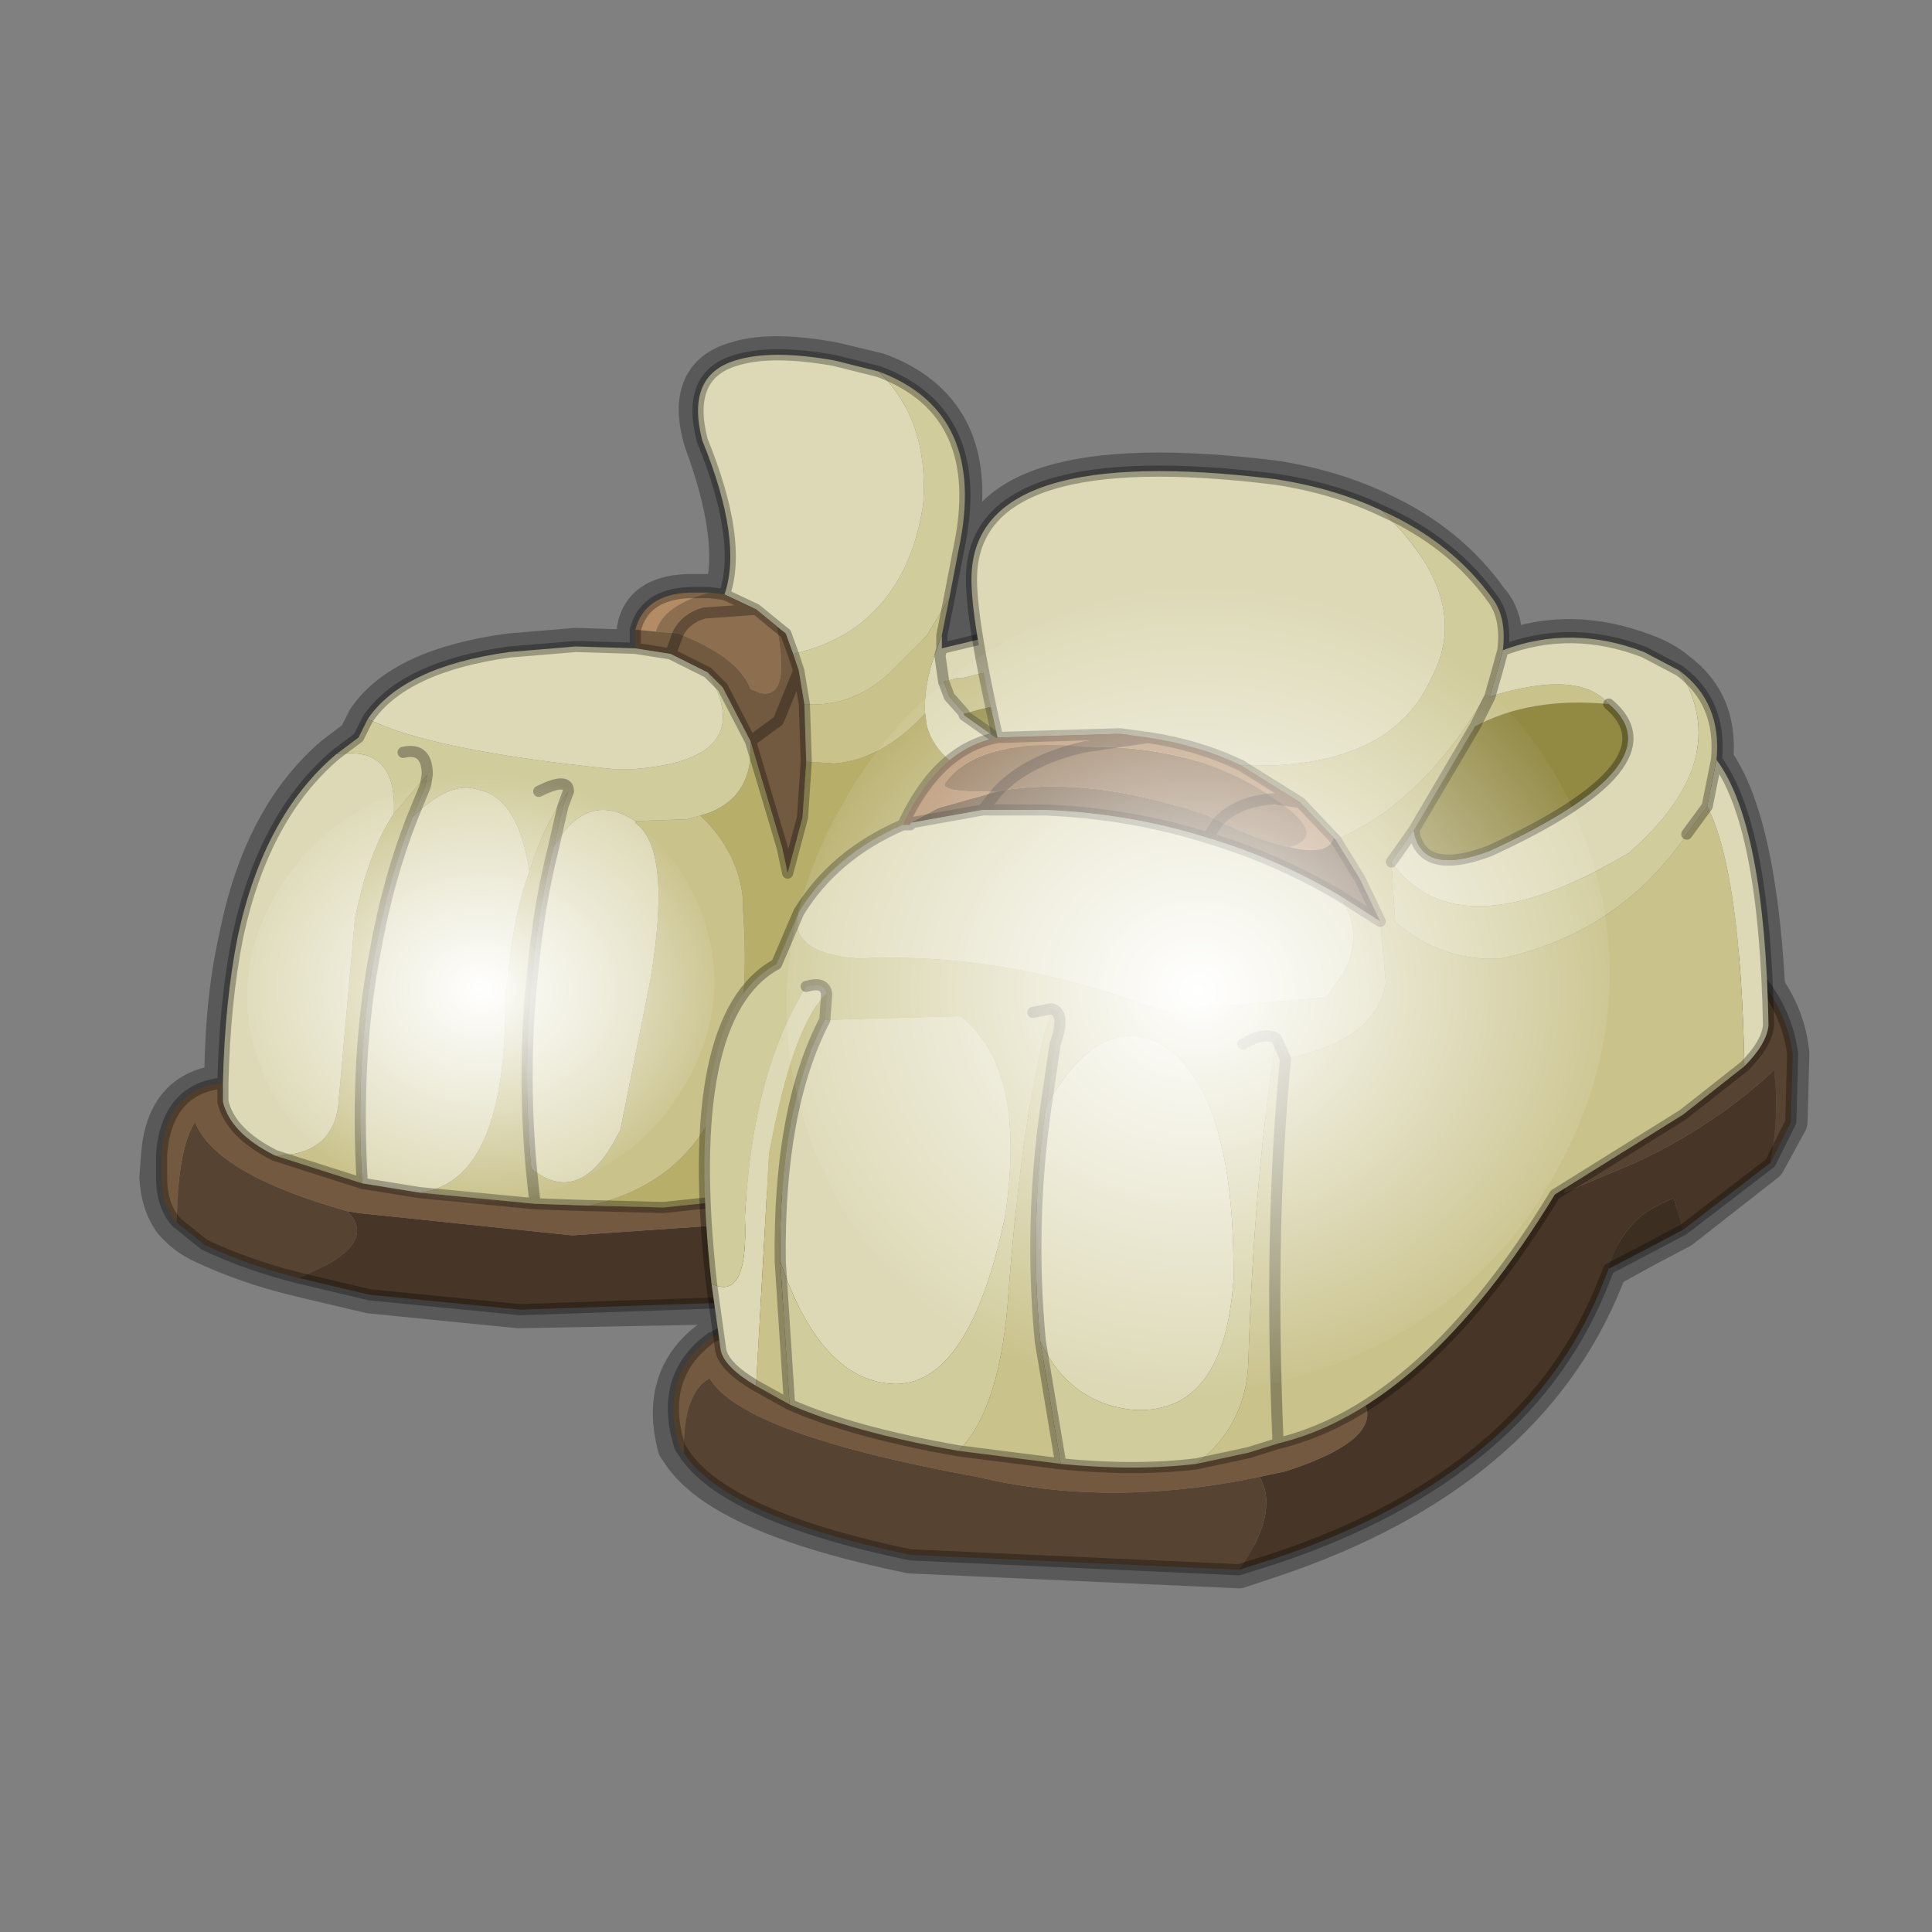 <?xml version="1.0" encoding="UTF-8" standalone="no"?>
<svg xmlns:xlink="http://www.w3.org/1999/xlink" height="520.0px" width="520.0px" xmlns="http://www.w3.org/2000/svg">
  <rect width="100%" height="100%" fill="#808080" stroke="none"/>
  <g transform="matrix(10.0, 0.0, 0.0, 10.0, 0.0, 0.0)">
    <use height="52.0" transform="matrix(1.0, 0.0, 0.0, 1.0, 0.0, 0.0)" width="52.0" xlink:href="#shape0"/>
    <use height="136.85" transform="matrix(-3.0E-4, -0.147, 0.162, -3.0E-4, 21.186, 37.568)" width="148.25" xlink:href="#sprite0"/>
    <use height="136.85" transform="matrix(-6.0E-4, -0.078, 0.092, -2.0E-4, 6.689, 32.423)" width="148.25" xlink:href="#sprite0"/>
  </g>
  <defs>
    <g id="shape0" transform="matrix(1.0, 0.0, 0.0, 1.0, 0.0, 0.0)">
      <path d="M52.0 0.0 L52.0 52.0 0.0 52.0 0.0 0.0 52.0 0.0" fill="#795fa9" fill-opacity="0.0" fill-rule="evenodd" stroke="none"/>
      <path d="M40.45 17.5 Q42.25 16.8 44.25 17.55 44.8 17.75 45.15 18.05 46.3 18.9 46.15 20.45 47.3 22.05 47.55 26.6 48.1 27.4 48.2 28.35 L48.15 30.2 47.55 31.3 45.25 33.1 44.3 33.6 43.3 34.15 43.2 34.4 Q41.1 39.65 34.25 41.95 L33.35 42.25 24.5 41.85 Q19.4 40.8 18.3 39.1 L18.2 38.95 Q17.7 37.05 19.15 36.0 L19.2 35.95 19.3 35.9 19.2 35.15 13.95 35.25 9.95 34.85 8.05 34.4 Q6.6 34.05 5.45 33.5 5.0 33.3 4.65 32.9 4.3 32.45 4.25 31.7 L4.3 31.05 Q4.45 29.3 6.0 29.15 6.0 26.95 6.4 25.2 7.05 21.95 9.0 20.3 L9.6 19.85 9.85 19.35 Q10.8 17.95 13.7 17.55 L15.5 17.4 17.05 17.45 17.1 16.95 Q17.25 16.0 18.5 15.95 L19.05 15.95 19.45 16.0 Q19.9 14.55 18.9 11.85 18.4 10.1 19.8 9.7 20.7 9.4 22.4 9.7 L23.65 10.0 Q26.6 11.1 25.75 14.8 L25.45 16.15 25.35 17.1 25.3 17.45 26.3 17.25 Q26.05 16.05 26.1 15.45 26.3 11.9 34.35 12.9 35.9 13.15 37.15 13.75 39.0 14.6 40.1 16.15 40.55 16.65 40.45 17.5 Z" fill="none" stroke="#000000" stroke-linecap="round" stroke-linejoin="round" stroke-opacity="0.302" stroke-width="1.0"/>
      <path d="M17.1 17.45 L17.1 16.95 17.65 17.0 18.25 17.05 Q19.9 17.7 20.2 18.55 L20.45 18.65 Q21.3 18.85 20.9 16.85 L21.15 17.05 21.35 17.6 21.5 18.05 21.65 18.95 21.7 20.5 21.6 22.0 21.2 23.5 21.05 22.8 20.2 19.95 20.95 19.4 21.5 18.05 20.95 19.4 20.2 19.95 19.45 18.5 19.05 18.1 18.05 17.6 17.1 17.45 M18.25 17.05 L18.05 17.6 18.25 17.05" fill="#725a40" fill-rule="evenodd" stroke="none"/>
      <path d="M8.05 34.4 Q6.65 34.05 5.5 33.5 L4.75 32.9 4.8 31.95 Q4.9 30.75 5.25 30.2 5.8 31.6 9.35 32.6 10.1 33.35 8.7 34.1 L8.05 34.4" fill="#574331" fill-rule="evenodd" stroke="none"/>
      <path d="M22.6 32.65 L21.6 34.95 21.25 35.0 14.0 35.25 9.95 34.85 8.05 34.4 8.7 34.1 Q10.1 33.35 9.35 32.6 L9.65 32.65 15.4 33.25 21.95 32.8 22.6 32.65" fill="#473627" fill-rule="evenodd" stroke="none"/>
      <path d="M22.95 31.9 L22.6 32.65 21.95 32.8 15.4 33.25 9.65 32.65 9.35 32.6 Q5.8 31.6 5.25 30.2 4.9 30.75 4.8 31.95 L4.75 32.9 Q4.35 32.45 4.35 31.7 L4.35 31.05 Q4.5 29.3 6.0 29.15 L6.0 29.65 Q6.2 30.5 7.4 31.1 L9.75 31.85 11.3 32.1 14.4 32.4 15.85 32.45 15.95 32.45 17.85 32.5 22.15 32.05 22.95 31.9" fill="#735940" fill-rule="evenodd" stroke="none"/>
      <path d="M19.5 16.0 Q20.0 14.55 18.9 11.85 18.45 10.1 19.8 9.7 20.75 9.4 22.45 9.7 L23.65 10.0 Q25.0 11.3 24.85 13.55 24.65 14.9 24.05 15.8 23.15 17.2 21.35 17.6 L21.15 17.05 20.9 16.85 20.35 16.4 19.5 16.0 M25.35 17.1 L25.35 17.45 26.6 17.15 26.7 17.15 Q32.9 15.8 33.35 18.2 L32.45 20.3 27.6 21.0 26.05 20.85 25.6 20.5 Q25.1 20.1 24.95 19.55 L24.9 19.2 Q24.85 18.45 25.2 17.5 L25.35 17.1 M6.0 29.15 Q6.05 26.95 6.4 25.2 7.1 21.95 9.05 20.3 10.7 20.05 10.6 21.9 9.9 22.95 9.55 24.75 L9.1 29.8 Q8.9 31.1 7.4 31.1 6.2 30.5 6.0 29.65 L6.0 29.15 M9.9 19.35 Q10.85 17.95 13.7 17.55 L15.5 17.4 17.1 17.45 18.05 17.6 19.05 18.1 Q20.45 20.45 17.05 20.7 L16.5 20.7 Q11.6 20.2 9.9 19.35 M25.4 18.35 L25.3 17.65 25.35 17.45 25.3 17.65 25.4 18.35 25.55 18.75 25.95 19.2 25.95 19.25 26.8 19.85 27.0 19.95 Q28.55 20.6 31.7 19.05 L32.4 18.7 Q32.2 16.8 26.3 18.15 L25.9 18.25 25.75 18.25 25.4 18.35 M33.35 18.2 L32.4 18.7 33.35 18.2 M11.1 22.0 Q12.1 21.0 12.85 21.25 13.95 21.45 14.25 23.45 13.85 24.55 13.7 26.0 L13.6 26.8 Q13.65 31.8 11.3 32.1 L9.75 31.85 Q9.55 28.45 10.1 25.6 10.45 23.65 11.1 22.0 M14.9 22.8 Q15.8 21.25 17.1 22.1 L17.1 22.15 Q18.1 22.85 17.5 26.4 L16.7 30.4 Q15.65 32.55 14.3 31.45 14.05 28.7 14.35 26.05 14.5 24.4 14.9 22.8" fill="#ddd9b6" fill-rule="evenodd" stroke="none"/>
      <path d="M23.65 10.0 Q26.6 11.1 25.8 14.8 L25.55 16.1 24.95 17.1 23.85 18.2 Q22.85 19.05 21.65 18.95 L21.5 18.05 21.35 17.6 Q23.15 17.2 24.05 15.8 24.65 14.9 24.85 13.55 25.0 11.3 23.65 10.0 M9.05 20.3 L9.65 19.85 9.9 19.35 Q11.6 20.2 16.5 20.7 L17.05 20.7 Q20.45 20.45 19.05 18.1 L19.45 18.5 20.2 19.95 Q20.3 21.55 18.85 21.95 L18.5 22.05 17.1 22.1 Q15.8 21.25 14.9 22.8 L15.15 21.7 15.3 21.3 Q14.65 22.15 14.25 23.45 13.95 21.45 12.85 21.25 12.1 21.0 11.1 22.0 L11.45 21.15 11.5 20.85 Q11.5 20.1 10.85 20.25 11.5 20.1 11.5 20.85 L10.6 21.9 Q10.7 20.05 9.05 20.3 M14.5 21.3 Q15.3 20.9 15.3 21.3 15.3 20.9 14.5 21.3" fill="#d1cc9c" fill-rule="evenodd" stroke="none"/>
      <path d="M25.55 16.1 L25.35 17.1 25.2 17.5 Q24.85 18.45 24.9 19.2 23.75 20.45 22.45 20.55 L21.7 20.5 21.65 18.95 Q22.85 19.05 23.85 18.2 L24.95 17.1 25.55 16.1 M25.4 18.35 L25.75 18.25 25.9 18.25 26.3 18.15 Q32.2 16.8 32.4 18.7 L31.7 19.05 Q30.95 18.05 26.35 19.1 L26.0 19.2 25.95 19.2 25.55 18.75 25.4 18.35 M18.85 21.95 Q19.9 22.95 20.0 24.25 L20.0 24.5 Q20.5 31.45 15.85 32.45 L14.4 32.4 14.3 31.45 14.4 32.4 11.3 32.1 Q13.65 31.8 13.6 26.8 L13.7 26.0 Q13.85 24.55 14.25 23.45 14.65 22.15 15.3 21.3 L15.15 21.7 14.9 22.8 Q14.5 24.4 14.35 26.05 14.05 28.7 14.3 31.45 15.65 32.55 16.7 30.4 L17.5 26.4 Q18.1 22.85 17.1 22.15 L17.1 22.1 18.5 22.05 18.85 21.95 M11.5 20.85 L11.45 21.15 11.1 22.0 Q10.45 23.65 10.1 25.6 9.55 28.45 9.75 31.85 L7.4 31.1 Q8.9 31.1 9.1 29.8 L9.55 24.75 Q9.9 22.95 10.6 21.9 L11.5 20.85" fill="#c9c28b" fill-rule="evenodd" stroke="none"/>
      <path d="M19.1 15.95 L19.5 16.0 20.35 16.4 20.9 16.85 Q21.3 18.85 20.45 18.65 L20.2 18.55 Q19.9 17.7 18.25 17.05 L17.65 17.0 Q17.8 16.45 18.65 16.1 L19.1 15.95 M20.35 16.4 L18.95 16.5 Q18.45 16.65 18.25 17.05 18.45 16.65 18.95 16.5 L20.35 16.4" fill="#8d6f50" fill-rule="evenodd" stroke="none"/>
      <path d="M17.1 16.95 Q17.35 16.0 18.55 15.95 L19.1 15.95 18.65 16.1 Q17.8 16.45 17.65 17.0 L17.1 16.95" fill="#b38c66" fill-rule="evenodd" stroke="none"/>
      <path d="M25.95 19.2 L26.0 19.2 26.35 19.1 Q30.95 18.05 31.7 19.05 28.55 20.6 27.0 19.95 L26.8 19.85 25.95 19.25 25.95 19.2" fill="#928943" fill-rule="evenodd" stroke="none"/>
      <path d="M32.45 20.3 L29.45 27.7 Q28.8 29.2 27.25 30.25 25.6 31.3 22.95 31.9 L22.15 32.05 17.85 32.5 15.95 32.45 15.85 32.45 Q20.5 31.45 20.0 24.5 L20.0 24.25 Q19.9 22.95 18.85 21.95 20.3 21.55 20.2 19.95 L21.05 22.8 21.2 23.5 21.6 22.0 21.7 20.5 22.45 20.55 Q23.75 20.45 24.9 19.2 L24.95 19.55 Q25.1 20.1 25.6 20.5 L26.05 20.85 27.6 21.0 32.45 20.3" fill="#b7ae6a" fill-rule="evenodd" stroke="none"/>
      <path d="M19.5 16.0 Q20.0 14.55 18.9 11.85 18.45 10.1 19.8 9.7 20.75 9.4 22.45 9.7 L23.65 10.0 Q26.6 11.1 25.8 14.8 L25.55 16.1 25.35 17.1 25.35 17.45 26.6 17.15 26.7 17.15 Q32.9 15.8 33.35 18.2 L32.45 20.3 29.45 27.7 Q28.8 29.2 27.25 30.25 25.6 31.3 22.95 31.9 L22.6 32.65 21.6 34.95 21.25 35.0 14.0 35.25 9.95 34.85 8.05 34.4 Q6.65 34.05 5.5 33.5 L4.75 32.9 Q4.35 32.45 4.35 31.7 L4.35 31.05 Q4.5 29.3 6.0 29.15 6.05 26.95 6.4 25.2 7.1 21.95 9.05 20.3 L9.65 19.85 9.9 19.35 Q10.85 17.95 13.7 17.55 L15.5 17.4 17.1 17.45 17.1 16.95 Q17.35 16.0 18.55 15.95 L19.1 15.95 19.5 16.0 20.35 16.4 20.9 16.85 21.15 17.05 21.35 17.6 21.5 18.05 21.65 18.95 21.7 20.5 21.6 22.0 21.2 23.5 21.05 22.8 20.2 19.95 19.45 18.5 19.05 18.1 M25.35 17.45 L25.3 17.65 25.4 18.35 25.55 18.75 25.95 19.2 25.95 19.25 26.8 19.85 27.0 19.95 Q28.55 20.6 31.7 19.05 L32.4 18.7 33.35 18.2 M15.85 32.45 L15.95 32.45 17.85 32.5 22.15 32.05 22.95 31.9 M21.5 18.05 L20.95 19.4 20.2 19.95 M11.5 20.85 Q11.5 20.1 10.85 20.25 M11.5 20.85 L11.45 21.15 11.1 22.0 M15.3 21.3 Q15.3 20.9 14.5 21.3 M7.4 31.1 L9.75 31.85 Q9.55 28.45 10.1 25.6 10.45 23.65 11.1 22.0 M17.1 17.45 L18.05 17.6 18.25 17.05 Q18.45 16.65 18.95 16.5 L20.35 16.4 M18.05 17.6 L19.05 18.1 M15.3 21.3 L15.15 21.7 14.9 22.8 Q14.5 24.4 14.35 26.05 14.05 28.7 14.3 31.45 L14.4 32.4 15.85 32.45 M11.3 32.1 L14.4 32.4 M9.75 31.85 L11.3 32.1 M6.0 29.15 L6.0 29.65 Q6.2 30.5 7.4 31.1" fill="none" stroke="#000000" stroke-linecap="round" stroke-linejoin="round" stroke-opacity="0.302" stroke-width="0.3"/>
      <path d="M45.3 33.1 L45.05 32.25 Q44.55 32.45 44.2 32.7 43.55 33.25 43.3 34.1 L43.3 34.15 43.2 34.4 Q41.2 39.65 34.3 41.95 L33.35 42.25 Q34.45 40.7 33.9 39.75 L34.6 39.6 Q37.85 38.55 36.3 37.25 L27.85 32.55 45.2 25.85 42.1 32.1 44.0 31.3 Q46.15 30.3 47.75 28.8 47.9 30.0 47.65 31.3 L45.3 33.1" fill="#473627" fill-rule="evenodd" stroke="none"/>
      <path d="M43.3 34.15 L43.3 34.1 Q43.55 33.25 44.2 32.7 44.55 32.45 45.05 32.25 L45.3 33.1 44.35 33.6 43.3 34.15" fill="#3c2f22" fill-rule="evenodd" stroke="none"/>
      <path d="M47.65 31.3 Q47.9 30.0 47.75 28.8 46.15 30.3 44.0 31.3 L42.1 32.1 45.2 25.85 46.35 25.4 Q48.0 26.6 48.25 28.35 L48.2 30.2 47.65 31.3 M33.9 39.75 Q34.45 40.7 33.35 42.25 L24.5 41.85 Q19.5 40.8 18.4 39.1 18.4 37.45 19.1 37.1 20.0 38.6 26.3 39.75 29.85 40.6 33.9 39.75" fill="#574331" fill-rule="evenodd" stroke="none"/>
      <path d="M27.85 32.55 L36.3 37.25 Q37.85 38.55 34.6 39.6 L33.9 39.75 Q29.85 40.6 26.3 39.75 20.0 38.6 19.1 37.1 18.4 37.45 18.4 39.1 L18.3 38.95 Q17.7 37.05 19.15 36.0 L19.25 35.95 20.1 35.5 27.85 32.55" fill="#735940" fill-rule="evenodd" stroke="none"/>
      <path d="M45.3 33.1 L47.65 31.3 48.2 30.2 48.25 28.35 Q48.0 26.6 46.35 25.4 L45.2 25.85 27.85 32.55 20.1 35.5 19.25 35.95 M33.35 42.25 L34.3 41.95 Q41.2 39.65 43.2 34.4 L43.3 34.15 44.35 33.6 45.3 33.1 M19.15 36.0 Q17.7 37.05 18.3 38.95 L18.4 39.1 Q19.5 40.8 24.5 41.85 L33.35 42.25" fill="none" stroke="#000000" stroke-linecap="round" stroke-linejoin="round" stroke-opacity="0.302" stroke-width="0.3"/>
      <path d="M32.8 22.1 Q33.95 22.65 34.7 22.8 35.75 23.05 35.9 22.55 L35.95 22.6 36.6 23.65 37.15 24.8 36.05 24.1 Q34.35 23.1 32.5 22.55 L32.8 22.1 32.5 22.55 Q30.45 21.9 28.15 21.8 L26.45 21.8 24.5 22.15 25.25 21.75 26.85 21.3 26.45 21.8 26.85 21.3 Q29.3 20.85 32.5 21.95 L32.8 22.1" fill="#725a40" fill-rule="evenodd" stroke="none"/>
      <path d="M26.85 19.85 Q26.1 16.55 26.15 15.45 26.3 11.9 34.35 12.9 35.95 13.15 37.2 13.75 39.65 16.1 38.55 18.2 37.45 20.75 33.4 20.6 32.25 20.05 30.9 19.85 L30.15 19.75 26.85 19.85 M40.45 17.5 Q42.3 16.8 44.25 17.55 L45.2 18.05 Q46.7 20.45 43.85 22.95 39.25 25.7 37.45 23.2 L38.05 22.35 Q38.25 23.6 40.1 22.9 45.2 20.55 43.3 18.95 42.5 18.0 40.1 18.75 L40.2 18.4 40.3 18.05 40.45 17.5 M46.2 20.45 Q47.5 22.2 47.6 27.6 47.55 28.1 46.95 28.7 46.85 23.45 45.95 21.7 L46.2 20.45 M20.35 37.3 Q19.5 36.8 19.4 36.35 L19.15 34.55 Q20.15 35.05 20.05 32.75 20.25 28.85 21.7 26.55 22.2 26.4 22.25 26.75 21.35 27.55 20.7 31.05 L20.35 37.3 M21.5 24.55 Q22.45 23.0 24.3 22.2 L24.5 22.2 24.5 22.15 26.45 21.8 28.15 21.8 Q30.45 21.9 32.5 22.55 34.35 23.1 36.05 24.1 36.75 25.1 36.15 26.2 L35.7 26.85 31.25 27.2 Q27.05 25.6 23.1 25.8 21.2 25.65 21.5 24.55 M28.15 29.8 Q29.55 27.25 31.25 28.1 33.25 29.35 33.2 34.45 32.95 38.05 30.55 37.95 28.8 37.8 28.0 36.1 27.7 32.95 28.15 29.8 M22.2 27.45 L25.85 27.35 Q27.65 28.75 27.05 32.75 26.1 37.25 24.1 37.25 22.1 37.2 21.0 33.95 20.95 29.85 22.2 27.45" fill="#ddd9b6" fill-rule="evenodd" stroke="none"/>
      <path d="M39.7 19.55 Q41.2 18.75 43.3 18.95 45.2 20.55 40.1 22.9 38.25 23.6 38.05 22.35 L39.7 19.55" fill="#928943" fill-rule="evenodd" stroke="none"/>
      <path d="M37.2 13.75 Q39.1 14.6 40.2 16.15 40.55 16.65 40.45 17.5 L40.3 18.05 40.2 18.4 40.1 18.75 40.0 18.7 Q38.25 21.65 35.95 22.6 L35.9 22.55 35.0 21.6 33.4 20.6 Q37.45 20.75 38.55 18.2 39.65 16.1 37.2 13.75 M45.2 18.05 Q46.35 18.9 46.2 20.45 L45.95 21.7 45.4 22.45 Q43.6 25.1 40.4 25.8 L39.9 25.8 Q38.55 25.7 37.55 24.8 L37.45 23.2 Q39.25 25.7 43.85 22.95 46.7 20.45 45.2 18.05 M32.2 39.4 Q30.55 39.6 28.55 39.4 L28.0 36.1 Q28.8 37.8 30.55 37.95 32.95 38.05 33.2 34.45 33.25 29.35 31.25 28.1 29.55 27.25 28.15 29.8 L28.4 28.1 Q28.7 27.25 28.3 27.15 27.55 29.6 27.15 34.7 26.95 37.9 25.8 39.05 22.95 38.55 21.25 37.8 L21.0 33.95 Q22.1 37.2 24.1 37.25 26.1 37.25 27.05 32.75 27.65 28.75 25.85 27.35 L22.2 27.45 22.25 26.75 Q22.2 26.4 21.7 26.55 20.25 28.85 20.05 32.75 20.15 35.05 19.15 34.55 18.35 27.35 20.9 25.95 L21.5 24.55 Q21.2 25.65 23.1 25.8 27.05 25.6 31.25 27.2 L35.7 26.85 36.15 26.2 Q36.75 25.1 36.05 24.1 L37.15 24.8 37.3 26.45 Q37.05 28.0 34.6 28.5 L34.35 27.95 Q33.75 31.75 33.6 36.65 33.55 38.35 32.2 39.4 M33.45 28.1 Q34.05 27.75 34.35 27.95 34.05 27.75 33.45 28.1 M27.8 27.25 L28.3 27.15 27.8 27.25" fill="#d1cc9c" fill-rule="evenodd" stroke="none"/>
      <path d="M46.95 28.7 L45.3 30.0 41.85 32.15 Q38.35 37.9 34.4 38.85 L33.6 39.1 32.2 39.4 Q33.55 38.35 33.6 36.65 33.75 31.75 34.35 27.95 L34.6 28.5 Q37.05 28.0 37.3 26.45 L37.15 24.8 36.6 23.65 35.95 22.6 Q38.25 21.65 40.0 18.7 L40.1 18.75 39.7 19.55 40.1 18.75 Q42.5 18.0 43.3 18.95 41.2 18.75 39.7 19.55 L38.05 22.35 37.45 23.2 37.55 24.8 Q38.55 25.7 39.9 25.8 L40.4 25.8 Q43.6 25.1 45.4 22.45 L45.95 21.7 Q46.85 23.45 46.95 28.7 M28.55 39.4 L25.8 39.05 Q26.95 37.9 27.15 34.7 27.55 29.6 28.3 27.15 28.7 27.25 28.4 28.1 L28.15 29.8 Q27.7 32.95 28.0 36.1 L28.55 39.4 M21.25 37.8 L20.35 37.3 20.7 31.05 Q21.35 27.55 22.25 26.75 L22.2 27.45 Q20.95 29.85 21.0 33.95 L21.25 37.8 M34.6 28.5 Q34.15 33.1 34.4 38.85 34.15 33.1 34.6 28.5" fill="#c9c28b" fill-rule="evenodd" stroke="none"/>
      <path d="M32.8 22.1 Q33.35 21.55 34.3 21.5 33.35 21.55 32.8 22.1 L32.5 21.95 Q29.3 20.85 26.85 21.3 27.65 20.45 29.2 20.1 27.65 20.45 26.85 21.3 25.1 21.35 25.5 21.0 26.4 19.85 29.2 20.1 32.25 20.05 34.3 21.5 35.8 22.5 34.7 22.8 33.95 22.65 32.8 22.1 M24.5 22.2 L24.5 22.15 24.5 22.2" fill="#8d6f50" fill-rule="evenodd" stroke="none"/>
      <path d="M24.3 22.2 Q25.25 20.15 26.85 19.85 L30.15 19.75 30.9 19.85 Q32.25 20.05 33.4 20.6 L35.0 21.6 35.9 22.55 Q35.75 23.05 34.7 22.8 35.8 22.5 34.3 21.5 32.25 20.05 29.2 20.1 26.4 19.85 25.5 21.0 25.1 21.35 26.85 21.3 L25.25 21.75 24.5 22.15 24.5 22.2 24.3 22.2 M34.3 21.5 L35.0 21.6 34.3 21.5 M30.9 19.85 L29.2 20.1 30.9 19.85" fill="#b38c66" fill-rule="evenodd" stroke="none"/>
      <path d="M26.85 19.85 Q26.1 16.55 26.15 15.45 26.3 11.9 34.35 12.9 35.95 13.15 37.2 13.75 39.1 14.6 40.2 16.15 40.55 16.65 40.45 17.5 42.3 16.8 44.25 17.55 L45.2 18.05 Q46.35 18.9 46.2 20.45 47.5 22.2 47.6 27.6 47.55 28.1 46.95 28.7 L45.3 30.0 41.85 32.15 Q38.35 37.9 34.4 38.85 L33.6 39.1 32.2 39.4 Q30.55 39.6 28.55 39.4 L25.8 39.05 Q22.95 38.55 21.25 37.8 L20.35 37.3 Q19.5 36.8 19.4 36.35 L19.15 34.55 Q18.35 27.35 20.9 25.95 L21.5 24.55 Q22.45 23.0 24.3 22.2 25.25 20.15 26.85 19.85 L30.15 19.75 30.9 19.85 Q32.25 20.05 33.4 20.6 M34.3 21.5 Q33.35 21.55 32.8 22.1 L32.5 22.55 Q34.35 23.1 36.05 24.1 L37.15 24.8 36.6 23.65 35.95 22.6 35.9 22.55 35.0 21.6 33.4 20.6 M29.2 20.1 Q27.65 20.45 26.85 21.3 M35.0 21.6 L34.3 21.5 M38.05 22.35 L37.45 23.2 M45.4 22.45 L45.95 21.7 46.2 20.45 M40.1 18.75 L39.7 19.55 M40.45 17.5 L40.3 18.05 40.2 18.4 40.1 18.75 M43.3 18.95 Q45.2 20.55 40.1 22.9 38.25 23.6 38.05 22.35 L39.7 19.55 M34.6 28.5 L34.35 27.95 Q34.05 27.75 33.45 28.1 M34.4 38.85 Q34.15 33.1 34.6 28.5 M24.3 22.2 L24.5 22.2 24.5 22.15 26.45 21.8 26.85 21.3 M29.2 20.1 L30.9 19.85 M26.45 21.8 L28.15 21.8 Q30.45 21.9 32.5 22.55 M28.15 29.8 L28.4 28.1 Q28.7 27.25 28.3 27.15 L27.8 27.25 M28.0 36.1 L28.55 39.4 M22.2 27.45 L22.25 26.75 Q22.2 26.4 21.7 26.55 M21.0 33.95 L21.25 37.8 M22.2 27.45 Q20.95 29.85 21.0 33.95 M28.15 29.8 Q27.7 32.95 28.0 36.1" fill="none" stroke="#000000" stroke-linecap="round" stroke-linejoin="round" stroke-opacity="0.302" stroke-width="0.3"/>
    </g>
    <g id="sprite0" transform="matrix(1.0, 0.0, 0.0, 1.0, 73.5, 65.0)">
      <use height="136.85" transform="matrix(1.0, 0.0, 0.0, 1.0, -73.5, -65.0)" width="148.25" xlink:href="#shape1"/>
    </g>
    <g id="shape1" transform="matrix(1.0, 0.0, 0.0, 1.0, 73.5, 65.0)">
      <path d="M36.65 -54.65 Q60.05 -42.0 69.75 -17.95 80.55 8.9 68.0 34.1 55.45 59.35 26.8 68.2 -1.8 77.05 -29.7 64.3 -57.6 51.6 -68.45 24.75 -79.3 -2.05 -66.75 -27.25 L-66.7 -27.3 Q-54.1 -52.5 -25.5 -61.4 3.1 -70.2 31.0 -57.5 L36.65 -54.65" fill="url(#gradient0)" fill-rule="evenodd" stroke="none"/>
    </g>
    <radialGradient cx="0" cy="0" gradientTransform="matrix(0.091, 0.0, 0.0, 0.091, 0.6, 3.4)" gradientUnits="userSpaceOnUse" id="gradient0" r="819.2" spreadMethod="pad">
      <stop offset="0.0" stop-color="#ffffff"/>
      <stop offset="1.0" stop-color="#ffffff" stop-opacity="0.0"/>
    </radialGradient>
  </defs>
</svg>
